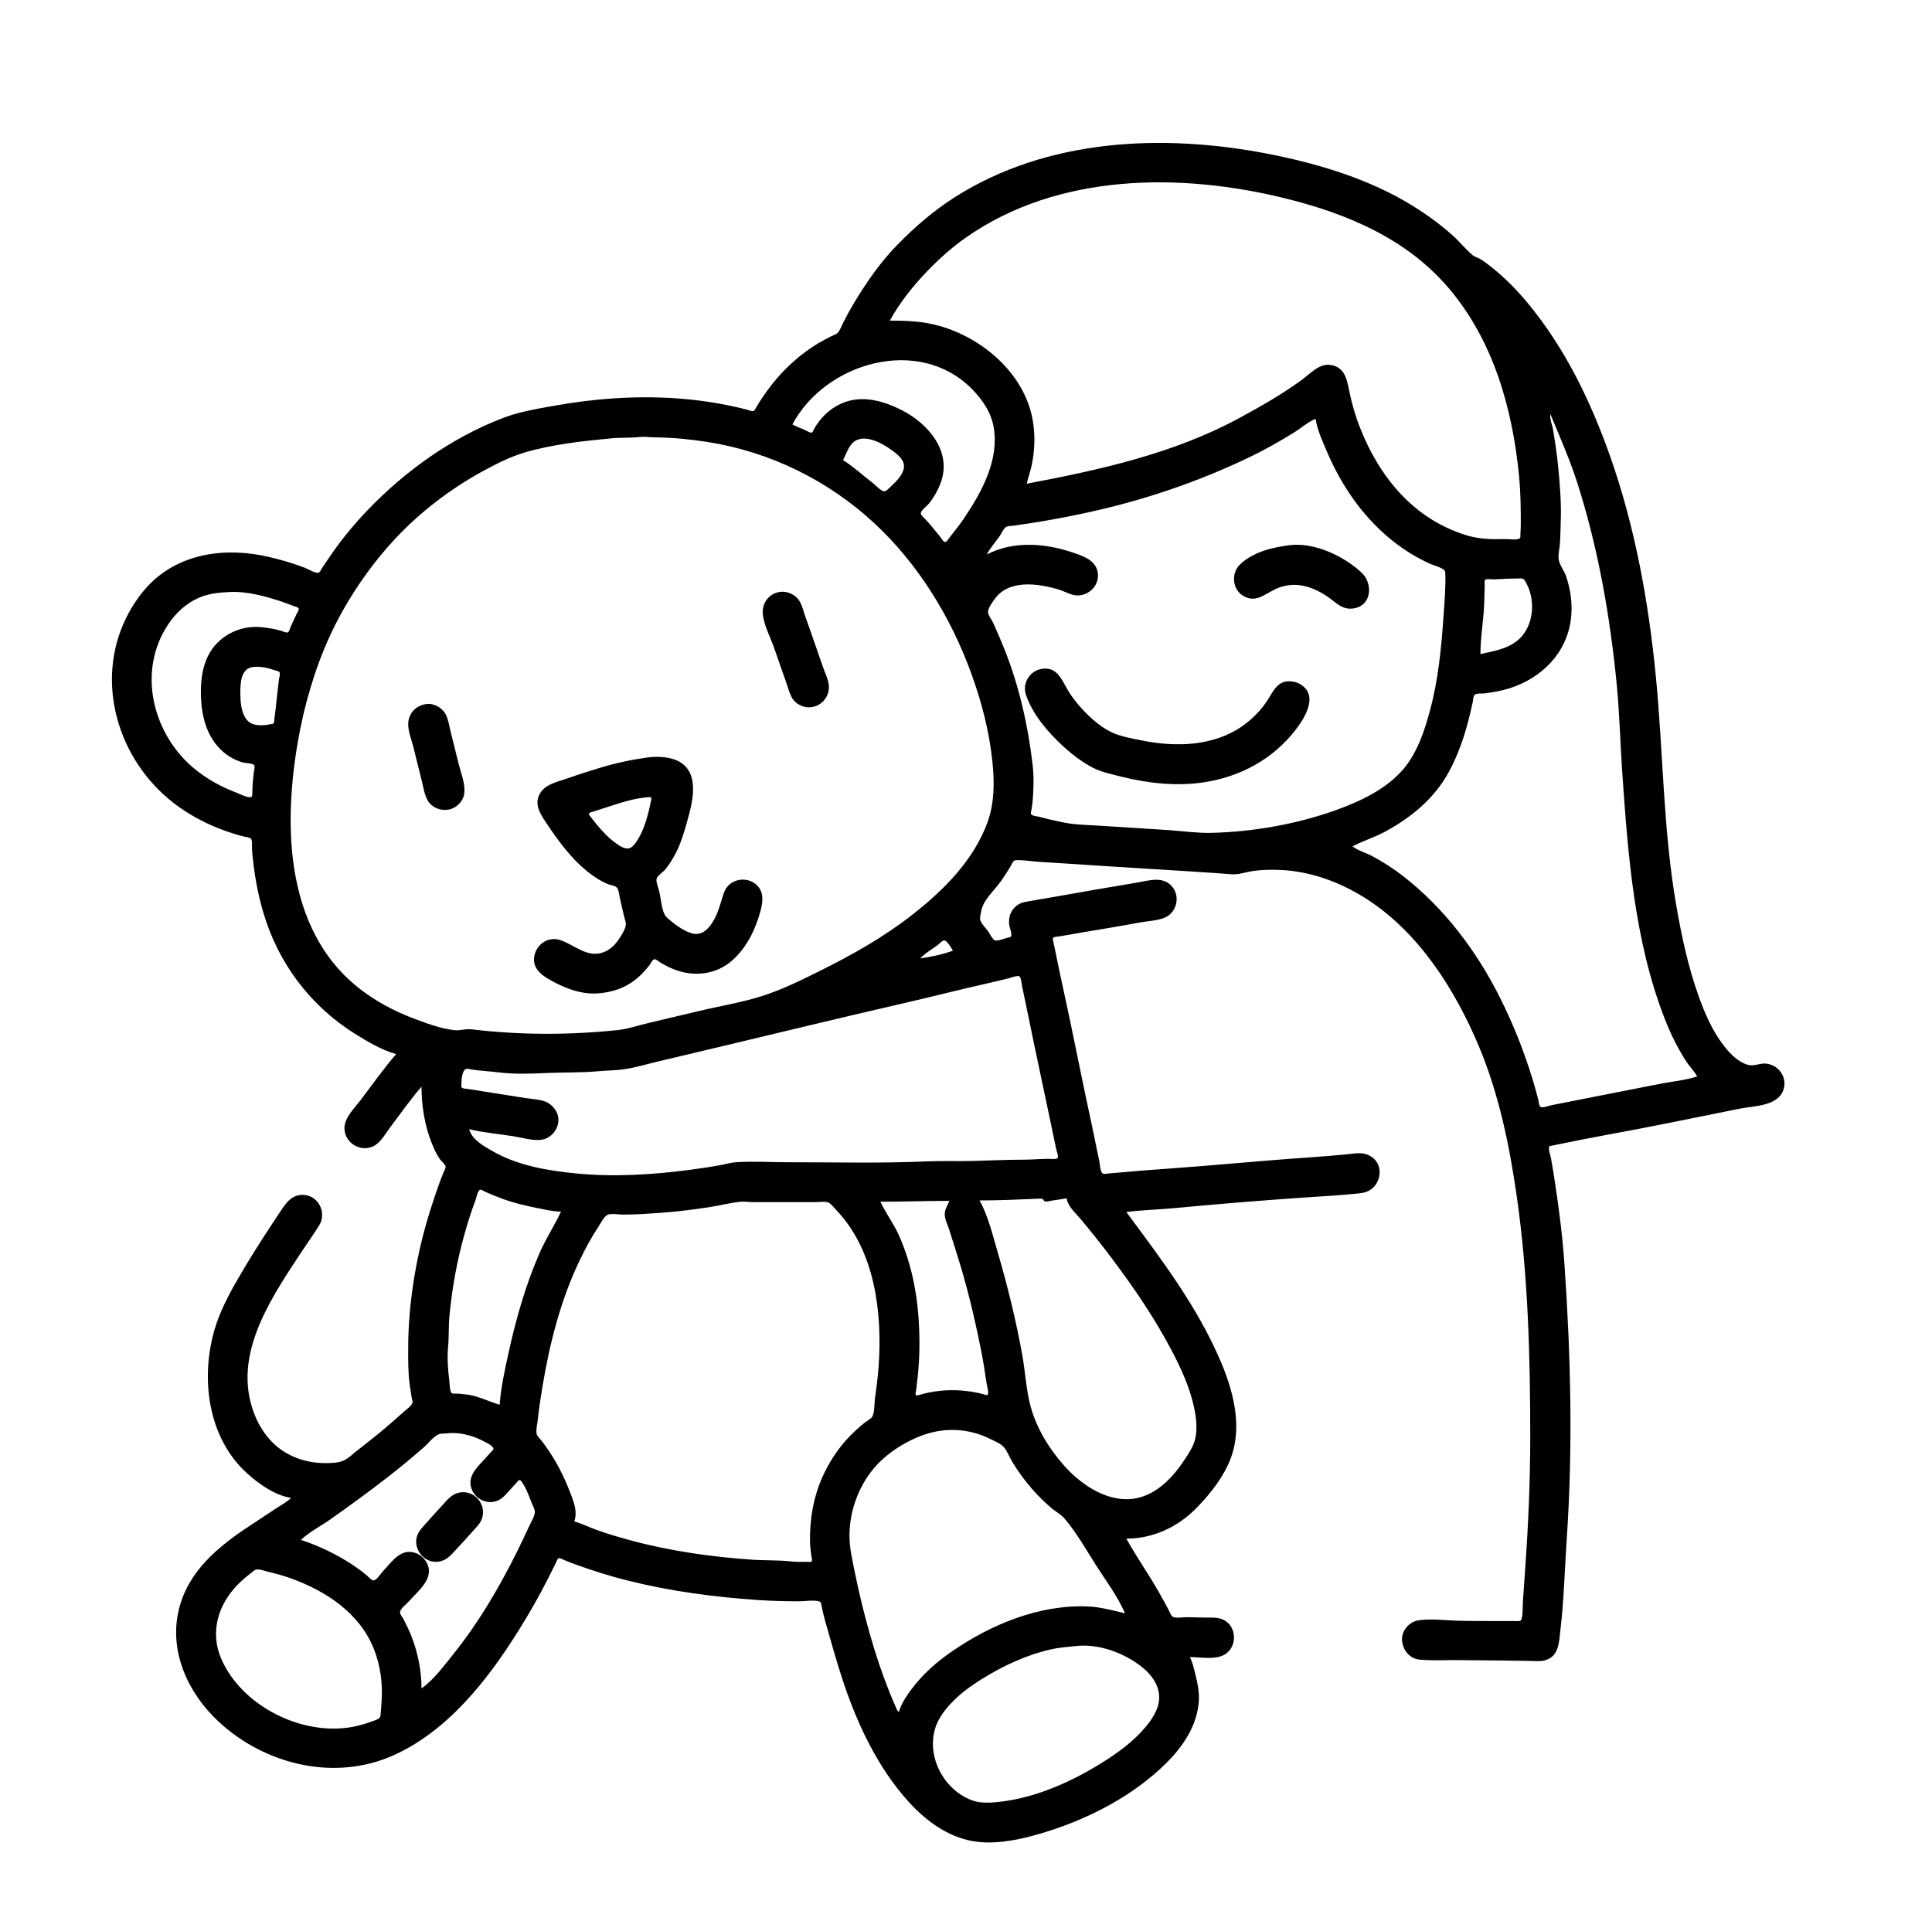 <?xml version="1.0" encoding="UTF-8"?>
<svg xmlns="http://www.w3.org/2000/svg" xmlns:xlink="http://www.w3.org/1999/xlink" width="4501pt" height="4500pt" viewBox="0 0 4501 4500" version="1.1">
<g id="surface1">
<path style=" stroke:none;fill-rule:nonzero;fill:rgb(0%,0%,0%);fill-opacity:1;" d="M 923 2456 C 893.941 2489.578 867.766 2526.48 841 2562 C 829 2578.141 811 2595.594 804.75 2615 C 792.254 2653.141 833.277 2687.5 869 2671.098 C 886 2663.25 897.203 2642.566 908 2628 C 932.227 2596 955.617 2562.297 982 2532 C 982 2577.008 989.586 2624.203 1006.859 2666 C 1011.859 2678.094 1017.273 2690.297 1024.91 2701 C 1028.34 2705.809 1037 2712.223 1038 2718 C 1038.699 2722.055 1035 2727.363 1033.602 2731 C 1029.305 2741.559 1025 2752.242 1021.344 2763 C 1007.469 2802.594 994.559 2842.266 984.371 2883 C 963.277 2967.387 951 3055.055 951 3142 C 951 3170.027 950.598 3198.195 954.426 3226 C 955.809 3236.035 957.383 3246.016 959 3256 C 959.727 3259.785 962 3265.254 960.672 3269 C 957.914 3276.711 946.914 3283.82 941 3289.172 C 924.582 3304.02 908 3318.574 891 3332.754 C 871.668 3349 851.805 3364.27 832 3379.789 C 822.305 3387.391 811.324 3398.488 800 3403.363 C 787.336 3408.812 770.551 3409 757 3409 C 711.367 3409 665 3392.352 633 3359 C 617.211 3342.523 604.551 3323 595.578 3302 C 537.723 3166.715 624.496 3035 697 2925 C 712.414 2901.621 728.852 2878.781 743.629 2855 C 761.789 2825.766 742 2785.586 707 2784.039 C 679.445 2782.824 666 2803.477 652.332 2824 C 625.746 2864 599.465 2904 574.801 2945 C 546.418 2992.305 516.727 3042 500.719 3095 C 466.293 3209.309 483.32 3349.758 576 3433.168 C 603 3457.508 640.898 3484.52 678 3490 C 669.531 3499.238 656.402 3505.73 646 3512.668 C 625 3526.637 604 3540.578 583 3554.344 C 508.668 3603 437.422 3661.262 416.234 3752 C 393.609 3849 438.414 3945.453 509 4011.09 C 617 4111.578 778.785 4151.246 916 4090.141 C 1042.582 4033.766 1135.852 3914.57 1207.574 3800 C 1232.746 3759.789 1256.539 3718.43 1277.754 3676 L 1294.754 3642 C 1296.246 3639.016 1298.332 3631.816 1301.789 3630.637 C 1305 3629.535 1311 3633.48 1314 3634.715 C 1323.84 3639 1333.938 3642.715 1344 3646.309 C 1382.781 3660.156 1422 3672.633 1462 3682.629 C 1561.402 3707.477 1663 3721 1765 3728 C 1796.895 3730.094 1829 3731 1861 3731 C 1875.234 3731 1895.227 3727.328 1908.855 3731.316 C 1913.191 3732.586 1913.414 3739.312 1914.211 3743 C 1916.734 3754.68 1919.449 3766.508 1922.711 3778 C 1936.418 3826.297 1949.637 3874.375 1965.668 3922 C 1998.82 4020.492 2045.887 4119.285 2115.832 4197 C 2159 4245.035 2215.23 4285.57 2281 4291.828 C 2330.281 4296.52 2382 4284.785 2429 4270.719 C 2533.777 4239.285 2640 4185 2718 4107 C 2756.801 4068.199 2789 4020.125 2792.91 3964 C 2794.336 3943.16 2789.926 3921.117 2784.875 3901 C 2781.574 3888 2778.332 3873.016 2772 3861 C 2796.715 3861 2830.898 3868.004 2853 3855.121 C 2883.246 3837.496 2882 3789.059 2850 3774 C 2837.332 3768 2823.617 3769 2810 3769 C 2794.629 3769 2779.316 3768 2764 3768 C 2756.23 3768 2737.602 3771.398 2731.391 3766.398 C 2726.938 3762.812 2724.863 3755 2722 3750 C 2714.762 3736.691 2707.695 3723.219 2700 3710 C 2675.988 3667.668 2647.598 3627.547 2624 3585 C 2685 3585 2741.875 3559.121 2785 3516 C 2820 3481 2856 3435.117 2870.977 3387 C 2892.969 3316.301 2871.941 3238 2843.852 3172 C 2789.281 3044 2706.309 2935.047 2624 2824 C 2661.449 2819.266 2699.43 2818.406 2737 2814.828 C 2837.766 2805.234 2939 2797.047 3040 2790.09 C 3083.824 2787.07 3128.402 2785.07 3172 2779.715 C 3219.359 2774 3231.48 2706.461 3184 2689.699 C 3168.66 2684.281 3150.754 2688.328 3135 2689.828 C 3105.762 2692.613 3076.305 2695 3047 2697 C 2937.582 2704.445 2828.406 2715.422 2719 2723.09 C 2681.363 2725.727 2643.559 2728.594 2606 2732.172 C 2597 2733.023 2587.934 2733.402 2579 2734.574 C 2575.867 2735 2570.359 2736.078 2567.938 2733.398 C 2562.562 2727.441 2562.406 2710.77 2560.648 2703 C 2554.496 2675.773 2549.562 2648.266 2543.574 2621 C 2520.93 2518 2501.223 2414.117 2478.574 2311 C 2471.781 2280.074 2465.207 2249.051 2459 2218 C 2457.465 2210.32 2455.734 2202.684 2454.199 2195 C 2453.695 2192.48 2451.945 2188.02 2453.316 2185.59 C 2455.281 2182.109 2465.438 2182.184 2469 2181.586 C 2485 2179 2500.984 2176 2517 2173.246 C 2562.688 2165.633 2608.477 2158.129 2654 2149.609 C 2672.746 2146.105 2694 2145.562 2712 2138.77 C 2739.465 2128.32 2749.898 2093 2733.227 2069 C 2712.305 2039 2675.668 2052.008 2646 2057 C 2582.945 2067.363 2519.898 2078.234 2457 2089.574 C 2438.363 2093 2419.598 2095.633 2401 2099.195 C 2392.215 2101 2383 2101.566 2375 2106 C 2356.262 2116.039 2348.391 2135.578 2351.285 2156 C 2352.168 2162.211 2358.359 2175.695 2355.531 2181.488 C 2354.223 2184.168 2349.539 2184.453 2347 2185 C 2340.461 2186.402 2322.277 2194.387 2316.52 2190.305 C 2310.562 2186.09 2306.363 2176 2302 2170 C 2296.668 2162.316 2285.855 2152.156 2283.551 2143 C 2282.23 2137.746 2284.793 2130.301 2285.578 2125 C 2289.801 2096.477 2315.805 2076.352 2331.977 2053 C 2340.332 2041 2348.445 2028.766 2355.719 2016 C 2358 2012 2360.5 2004.66 2366 2004.316 C 2383.215 2003.246 2401.805 2006.734 2419 2008 C 2455.652 2010.422 2492.348 2012.402 2529 2015 C 2633.633 2022.074 2738.367 2027.746 2843 2035 C 2854.621 2035.707 2867.41 2037.652 2879 2037 C 2892.367 2036.055 2905.699 2031.355 2919 2029.43 C 2940.273 2026.348 2962.523 2026.098 2984 2027.039 C 3054.887 2030.141 3124.785 2056.551 3184 2094.691 C 3306.371 2173.516 3390 2306.078 3445.426 2438 C 3491.629 2548.113 3516.301 2667.223 3533.27 2785 C 3560.305 2972.609 3565 3161 3565 3350 C 3565 3448.066 3560.781 3546.277 3554 3644 L 3548 3730 C 3547.168 3743.379 3548.422 3760.094 3544.566 3773 C 3542.785 3779 3533.766 3777 3529 3777 C 3512.336 3777 3495.66 3777.195 3479 3777 C 3449.52 3776.645 3419.5 3777.254 3390 3776 C 3362.773 3774.77 3332 3771.398 3305 3775.301 C 3283.262 3778.434 3264.652 3799.562 3266.324 3822 C 3268 3844.438 3283.586 3864.488 3307 3866.828 C 3334.215 3869.551 3362.633 3868 3390 3868 C 3427 3868 3463.949 3869 3501 3869 C 3522.613 3869 3544.312 3870 3566 3870 C 3575.984 3870 3587.246 3871.438 3597 3869.102 C 3632.504 3860.605 3631.828 3827.18 3635.285 3798 C 3643.617 3727.621 3645.258 3656.602 3650 3586 C 3664.605 3374 3659.492 3159.785 3644.91 2948 C 3640.477 2883.594 3632.477 2819 3622.574 2755 C 3619.629 2736 3616.816 2717 3613.195 2698 C 3611.91 2691.285 3607.176 2679 3609 2672.316 C 3609.801 2669.637 3613.773 2669.633 3616 2669.195 L 3639 2664.602 C 3671.297 2658.141 3703.59 2651.422 3736 2645.574 C 3841.91 2626.469 3947.469 2604.305 4053 2583.199 C 4087.387 2576.324 4144.891 2577.785 4155.844 2536 C 4163.281 2507.629 4141.789 2480 4113 2478.09 C 4098.871 2477.188 4086 2485.059 4072 2481 C 4050 2474.59 4032.758 2457.359 4018.805 2440 C 3990.703 2405.043 3972.289 2363 3957.309 2321 C 3932.879 2252.598 3917.66 2181.449 3905.25 2110 C 3874.605 1933.602 3875 1755.422 3857.828 1578 C 3840.82 1402.242 3809 1225.746 3749.691 1059 C 3709.395 945.762 3657.488 835.516 3585 739 C 3554.375 698.027 3519.816 659 3480 626.609 C 3469.781 618.305 3459.297 610.012 3448 603.203 C 3442.672 600 3435.781 598.68 3431 594.723 C 3414.699 581.09 3400.922 563.5 3385 549.168 C 3350 517.781 3311.684 491 3271 467.578 C 3173.543 411.824 3060.734 379 2951 357.805 C 2707.645 311 2439.531 323 2225 459.055 C 2175.246 490.629 2131 529 2090 571 C 2050.867 611.133 2018.355 658.074 1989.602 706 C 1980.992 720.348 1972.773 735.059 1965.246 750 C 1961.172 758.098 1957.727 769.004 1951.391 775.605 C 1947.828 779.32 1941.547 781 1937 783.246 C 1926.82 788.336 1916.766 793.59 1907 799.449 C 1879.43 816 1853.723 836.277 1831 859 C 1810.297 879.703 1791.902 902.648 1775.668 927 C 1770.848 934.227 1766.27 941.555 1761.801 949 C 1760.191 951.676 1758.398 956.223 1755.32 957.508 C 1751.555 959.082 1744.723 955.586 1741 954.629 C 1729 951.562 1717 948.773 1705 946.211 C 1662.223 937.117 1618.578 931.074 1575 928.09 C 1479.902 921.578 1383.793 928.66 1290 945.574 C 1250.781 952.648 1210.348 959.219 1173 973.426 C 1053.348 1019 944.176 1096.828 856 1189 C 825.512 1221 796.711 1255.586 771.66 1292 C 764.586 1302.285 757.57 1312.598 750.668 1323 C 748.543 1326.199 745.812 1333.25 741.816 1334.363 C 734.641 1336.359 717 1325.484 710 1322.809 C 683.234 1312.633 655.844 1304.48 628 1298 C 527.742 1274.129 417.324 1287.375 344 1366 C 324.191 1387.363 307.781 1412 294.754 1438 C 219.602 1588.309 274.703 1771 405 1871.348 C 441.383 1899.391 482.781 1921 526 1936.309 C 539.762 1941.203 553.832 1945.578 568 1949.125 C 572.324 1950.211 582.184 1950.793 584.973 1954.562 C 587.871 1958.484 586.945 1968.285 587 1973 C 587 1985 588.895 1997.137 590 2009 C 594.402 2048.586 602.246 2087.793 613.426 2126 C 647.719 2243.25 722.457 2343.109 826 2408.051 C 855.352 2426.461 889.34 2446.797 923 2456 M 2392 1127 C 2395.496 1112 2400.887 1097.254 2403.996 1082 C 2411 1047 2412 1011.191 2405.391 976 C 2385.348 869.727 2289.484 788.07 2189 759.426 C 2150.574 748.477 2112.562 747 2073 747 C 2096.52 704.59 2128.215 664.621 2161.984 630 C 2189 602.148 2218 576.148 2250 553.723 C 2465.191 402.648 2751.734 401.559 2998 463.125 C 3140.629 498.785 3277.27 556.703 3374.73 671 C 3479.605 794 3524 953.059 3539.172 1111 C 3542.605 1147 3543 1183 3543 1219 C 3543 1227.758 3542.688 1236.289 3542 1245 C 3541.914 1247.551 3543 1252.82 3540.395 1254.398 C 3532.465 1259.184 3515.949 1255.797 3507 1256.016 C 3474.926 1256.801 3447 1256.59 3416 1247.023 C 3293.641 1209.398 3213.773 1112.074 3168.203 996 C 3157.945 970 3150 942.438 3144.211 915 C 3138.293 887.207 3135 856.496 3101 850.465 C 3074 845.699 3052.707 870.473 3033 885 C 2986.348 919 2936.695 947.273 2886 974.691 C 2733 1057.383 2561 1095.137 2392 1127 M 1846 989 C 1922.922 844.5 2139.746 781.797 2263 905 C 2287.883 930 2308.711 959.688 2314.914 995 C 2328.27 1071.004 2287.82 1145.07 2247 1206 C 2236.801 1221.227 2225.441 1235.699 2214 1250 C 2211.555 1253.059 2206 1262.793 2201.754 1262.793 C 2197.488 1262.793 2192.191 1253 2189.801 1250 C 2179.203 1236.754 2168.434 1223.531 2157 1211 C 2154 1207.727 2144 1199.82 2145.348 1195 C 2147 1187.785 2159.594 1179 2164.387 1173 C 2175.621 1159.102 2184.324 1143.625 2190.797 1127 C 2219.332 1053.699 2164 988.32 2102 956.258 C 2059 934.145 2008.672 919.469 1962 939.426 C 1941.238 948.305 1923.566 962.25 1909.66 980 C 1904.711 986.316 1900 993 1896.309 1000 C 1895 1002.316 1893.598 1007.422 1890.609 1008.008 C 1887 1008.688 1881 1004.676 1878 1003.219 C 1867.465 998.281 1856.262 994.469 1846 989 M 3612 965 C 3634 1018.031 3657 1070.164 3674.656 1125 C 3723.746 1278.652 3751.32 1437.727 3766.828 1598 C 3773 1663.266 3774.617 1728.668 3779 1794 C 3792.422 1988.723 3807 2192.309 3879.203 2376 C 3892.207 2409.094 3908 2441 3927 2471 C 3935.195 2483.828 3946.461 2495 3954 2508 C 3926.988 2517.148 3896 2519.637 3868 2525.199 C 3806.688 2537.387 3745.297 2549.156 3684 2561.398 C 3661 2566 3637.984 2570.402 3615 2575 C 3608.988 2576.203 3595.215 2581.723 3589.512 2579.309 C 3585.48 2577.598 3584.598 2566 3583.625 2562 C 3579.473 2545.594 3574.949 2529.18 3569.977 2513 C 3549.988 2448.004 3525.18 2385.816 3494.754 2325 C 3440.312 2216.188 3365.312 2116.344 3269 2041.426 C 3245.996 2023.527 3220.773 2007.383 3195 1993.781 C 3181.379 1986.594 3162.863 1981.582 3151 1972 C 3175.48 1959.098 3202.477 1951 3227 1937.691 C 3288.434 1904.465 3342 1860.133 3375.691 1798 C 3396.336 1760 3411 1718.031 3421.625 1676 C 3425 1662.387 3428.402 1648.754 3431.199 1635 C 3432 1630.574 3432 1622 3435.59 1618.742 C 3439.883 1614.695 3453.242 1616.344 3459 1615.574 C 3478.598 1613 3498 1609.691 3517 1603.656 C 3591.266 1580 3649.586 1522.363 3659.715 1443 C 3664 1409.301 3659.398 1375.078 3648.668 1343 C 3644.406 1330.273 3632.93 1316 3631.227 1303 C 3629.895 1293 3632.859 1280.195 3633.828 1270 C 3635.434 1253.152 3635.223 1236 3635.961 1219 C 3637.898 1174.691 3634.234 1129.043 3629.832 1085 C 3626.984 1056.52 3622.684 1028.223 3617.918 1000 C 3616.262 990.18 3609.816 974.562 3612 965 M 3065 976 C 3068.961 1003 3082.477 1031.148 3093 1056 C 3125.477 1131.277 3172.93 1200.508 3236 1253.246 C 3265.422 1278 3298 1298.543 3333 1314.305 C 3340.812 1317.828 3366.562 1323.68 3366.98 1333.016 C 3368.484 1366.648 3365.387 1401.469 3363 1435 C 3357.988 1509.531 3350.773 1584.551 3331 1657 C 3318.203 1704.809 3301.305 1754.793 3268.57 1793 C 3229 1839.09 3168 1867.656 3112 1887.691 C 3020.488 1920.371 2919 1938.328 2822 1940.547 C 2788.996 1941.297 2754.926 1936.344 2722 1934.09 C 2669.684 1930.508 2617.316 1927.672 2565 1924.09 C 2535.586 1922.074 2506 1922.094 2477 1916.199 C 2458.23 1912.387 2439.484 1908.152 2421 1903.152 C 2416.629 1902 2404.824 1901.105 2402.199 1897.145 C 2400.723 1895 2402.355 1890.395 2402.754 1888 C 2404 1880.367 2405.293 1872.715 2405.914 1865 C 2408 1837.688 2408.938 1809.289 2405.715 1782 C 2394.691 1688.59 2374.445 1598.605 2339.398 1511 C 2331.316 1490.789 2322.773 1470.777 2313.691 1451 C 2310.422 1444 2301.59 1433 2301.809 1425 C 2302 1417.102 2311.328 1404.449 2315.672 1398 C 2348.68 1349.008 2417.242 1359.16 2466 1373.426 C 2478.906 1377.199 2491.684 1385.105 2505 1387 C 2533.281 1390.527 2559.938 1367.059 2557.91 1338 C 2555.617 1305.078 2522.234 1295.047 2496 1286.332 C 2432.605 1265.277 2359.684 1260.203 2299 1292 C 2306.738 1276.461 2319.992 1262.512 2329.668 1248 C 2333.516 1242.227 2337.711 1232 2343.52 1228.012 C 2347.68 1225.238 2355 1225.664 2360 1225 C 2372.348 1223.309 2384.684 1221.484 2397 1219.574 C 2440.227 1213 2483.215 1205 2526 1195.789 C 2660 1167.285 2790.629 1123.438 2914 1063.742 C 2948.566 1047.016 2982.359 1027.801 3015 1007.574 C 3030.961 997.688 3047.512 982.629 3065 976 M 1489 1018.285 C 1501.32 1016.832 1513.727 1019 1526 1019 C 1566.641 1019.48 1606.801 1023.34 1647 1029.574 C 1793.305 1052.266 1929.742 1119.242 2038 1220.09 C 2139.352 1314.504 2214.656 1437.41 2262 1567 C 2286.703 1634.395 2305 1704.48 2312.168 1776 C 2316.832 1822.629 2317 1870.266 2300.945 1915 C 2268.324 2005.09 2198 2074.688 2124 2132.426 C 2057.941 2184 1984.797 2225.113 1910 2262.246 C 1867.293 2283.449 1822.496 2305.656 1777 2320.254 C 1728.539 2335.805 1676.531 2344.141 1627 2356 L 1509 2384 C 1486.848 2389.137 1463.633 2397.395 1441 2399.824 C 1327.566 2412.023 1211 2411.824 1098 2398.285 C 1084.867 2396.715 1071.668 2401.633 1059 2400.297 C 1025.91 2396.809 990.902 2383.332 960 2371.574 C 917.625 2355.457 877 2333.637 841 2306.117 C 656.242 2165.145 658.68 1902.625 700 1696 C 708.469 1653.656 719.68 1612 733.332 1571 C 750.336 1520 771.961 1470 798.426 1423 C 832.484 1362.723 872.871 1306.691 920 1256 C 979.453 1192.27 1050.488 1138.168 1127 1096.691 C 1156.867 1080.5 1188.32 1064.457 1221 1054.723 C 1286.949 1035.07 1357.824 1027.656 1426 1021.172 C 1446.891 1019.18 1468.207 1020.738 1489 1018.285 M 1964 1072 C 1973 1055.656 1977.477 1034 1996 1025.324 C 2024 1012.324 2066.238 1039 2087 1056.086 C 2094.91 1062.605 2103.828 1071.398 2105.672 1082 C 2109 1101.559 2088.699 1121.102 2076 1133 C 2072.918 1135.777 2064.238 1145.527 2059.828 1144.828 C 2051.336 1143.477 2039.805 1130.309 2033 1125.117 C 2010.188 1107.711 1988.328 1087.199 1964 1072 M 3003 1270.426 C 2963 1275.664 2919.312 1286.266 2889 1315.09 C 2867.879 1335.199 2870.641 1372.738 2896 1388.176 C 2924.574 1405.566 2945 1385.41 2970 1373.258 C 2986.914 1365.016 3006.23 1361.352 3025 1363.172 C 3049.988 1365.59 3073.609 1377 3094 1391.023 C 3113.461 1404.461 3126.973 1421.453 3153 1417.699 C 3196.539 1411.422 3199 1359.254 3172 1334.09 C 3130.223 1295.188 3061.539 1262.734 3003 1270.426 M 3449 1524 C 3449 1481.738 3457.492 1439.359 3457.996 1397 C 3458 1386 3459 1375 3459 1364 C 3459 1361 3457.637 1353.418 3460 1351.027 C 3463.293 1347.762 3475.586 1350.152 3480 1350 C 3497.605 1349.191 3515.371 1348 3533 1348 C 3539.312 1348 3548.23 1346 3552 1352.059 C 3579.617 1395.031 3574.785 1462.312 3533 1494.102 C 3507.527 1513.48 3478.938 1517 3449 1524 M 535 1379.375 C 575.57 1377.367 618.871 1389.281 657 1402 C 666 1405.039 675 1408.59 684 1412 C 687.301 1413.184 692.922 1414.219 695.293 1417 C 697.934 1420.09 692.688 1427.117 691.246 1430 C 686.328 1440 681.801 1450 677.426 1460 C 675.828 1463.684 674.324 1470.695 671 1473.188 C 668 1475.473 658.383 1470.68 655 1469.711 C 639.574 1465.277 623.953 1462.688 608 1461.172 C 557.203 1456.336 506.723 1483 484.258 1529 C 471.609 1555 468 1583.492 468 1612 C 468 1664.191 479.59 1717.207 521 1752.699 C 533.84 1763.703 549.758 1772 566 1776.574 C 571.484 1778.137 588.637 1778.34 591.973 1782.605 C 594.598 1786 591.941 1795.07 591.426 1799 C 589.621 1812.672 588.191 1827.223 588 1841 C 587.961 1844.109 588.695 1856.812 584.684 1857.383 C 575 1858.738 558.871 1850 550 1846.574 C 516.191 1833.824 484.238 1816.191 456 1793.602 C 356 1713.625 318.195 1565.168 391.668 1455 C 409.715 1428 433 1406.082 463 1393 C 485.895 1382.742 510.379 1380.594 535 1379.375 M 1815 1379.465 C 1790.191 1384 1774.711 1406.402 1777.172 1431 C 1779.734 1456.625 1794.684 1484.77 1803.309 1509 C 1813 1536.277 1822 1563.809 1831.945 1591 C 1835.926 1602 1838.641 1613.746 1844 1624 C 1853 1641 1873 1650.734 1892 1647.387 C 1916.859 1643 1933.344 1621.113 1930.828 1596 C 1929.617 1584 1923.66 1571.328 1919.426 1560 C 1913.867 1545.133 1909 1530 1903.691 1515 C 1894.34 1488.719 1885.629 1462.203 1876 1436 C 1872 1425.191 1869.59 1413.152 1864 1403 C 1854.703 1385.629 1834.441 1376.027 1815 1379.465 M 588 1554.301 C 604.207 1552 621.719 1555.371 637 1560.695 C 640.27 1562 649.758 1563.375 651.383 1566.562 C 653.266 1570.27 650.594 1578 650 1582 C 648.629 1596.344 646.41 1610.641 645 1625 C 643.617 1640.656 641.672 1656.414 639.574 1672 C 639 1675.18 639.59 1685.594 635.684 1686.41 C 619.629 1689.773 597.801 1693.055 583 1684.07 C 563.656 1672.32 560.246 1640.477 560 1620 C 559.738 1597.785 559 1558.465 588 1554.301 M 2427 1558.438 C 2398.551 1563 2380.734 1592.758 2390.438 1620 C 2406.828 1666.012 2440.773 1705.27 2476 1738 C 2497.172 1757.531 2522 1776.805 2548 1789.73 C 2568 1799.754 2592.312 1804.453 2614 1810 C 2676.195 1825.422 2742.379 1832.441 2806 1822.574 C 2889.895 1809.562 2965.684 1768.676 3017.988 1701 C 3040.523 1672 3073.734 1618.18 3027 1593 C 3020.824 1589.562 3013.93 1588.082 3007 1587.465 C 2974.73 1584.59 2964.84 1614.461 2949.977 1636 C 2935.309 1657.25 2916.992 1675.57 2896 1690.574 C 2828.379 1739 2739.629 1741.223 2661 1725.398 C 2637.434 1720.656 2609.652 1716.098 2588 1705.344 C 2559 1691 2532 1665.285 2511.426 1641 C 2501.391 1629.219 2492.402 1616.52 2484.863 1603 C 2471.516 1579.074 2460 1553.227 2427 1558.438 M 993 1640.43 C 970.336 1643.668 953.41 1659.766 951.172 1683 C 949.441 1701 958.316 1721.754 962.629 1739 L 983 1821 C 986.75 1835.5 988.836 1852 996.336 1865 C 1005.582 1881.125 1024.844 1889.293 1043 1886.699 C 1063.266 1883.805 1080.461 1866.715 1081.91 1846 C 1083.41 1824.621 1074 1801.578 1068.871 1781 L 1049.871 1705 C 1046.617 1692 1044.758 1677.02 1038.625 1665 C 1030.422 1649 1011.191 1637.828 993 1640.43 M 1512 1764.426 C 1474.707 1769.336 1438 1777 1402 1787.719 C 1375.473 1795.676 1349 1804.02 1323 1813.309 C 1300.922 1821.164 1271.262 1826.398 1258.453 1848 C 1243.719 1873 1257.672 1895.008 1271.668 1916 C 1300.672 1959.508 1332.879 2004 1375 2035.625 C 1387.418 2045 1400.652 2053.438 1415 2059.574 C 1421 2062.18 1433 2063.32 1437.438 2068.305 C 1441.652 2073.125 1442.215 2084 1443.574 2090 C 1446.91 2105.02 1450.336 2120.031 1453.883 2135 C 1455.422 2141.48 1459.207 2150.363 1457.723 2157 C 1455.496 2167 1448.812 2177.543 1443.305 2186 C 1438.484 2193.402 1432.758 2201 1426 2206.562 C 1420.539 2211.184 1414.645 2215.27 1408 2218 C 1369 2234 1339 2201.461 1305 2190.359 C 1275.203 2180.637 1246.34 2202.676 1244.184 2233 C 1242.598 2255.348 1258.688 2269.613 1276 2280 C 1308.699 2299.621 1350 2316.793 1389 2314.789 C 1424.57 2313 1457.594 2302.234 1485 2278.715 C 1495.746 2269.492 1505 2259.34 1513.625 2248 C 1515.934 2245 1520.254 2235.465 1524.324 2235 C 1528.496 2234.266 1535.574 2241 1539 2243 C 1550 2249.73 1561.801 2255.473 1574 2260 C 1619.586 2276.66 1670.328 2270 1707 2236.828 C 1740.473 2206.703 1761.27 2163.113 1772.371 2120 C 1778.18 2097.434 1779.508 2073.246 1758 2058.043 C 1733.781 2041 1697.465 2050.211 1687 2079 C 1677.414 2106 1672.961 2132.523 1655 2156 C 1644.559 2170 1630.836 2179.527 1613 2175 C 1605.328 2172.832 1597.867 2169.504 1591 2165.574 C 1581.449 2160.105 1572.453 2153.598 1564 2146.566 C 1558.926 2142.344 1552.359 2138 1549 2132 C 1540.711 2116.551 1539.824 2093.098 1535.625 2076 C 1533.84 2068.73 1527.684 2054.414 1529.777 2047.172 C 1531.723 2040.445 1543 2033.238 1547.828 2028 C 1558.25 2016.379 1566.336 2002.691 1573.691 1989 C 1580.633 1976.078 1586 1962 1590.668 1948 C 1593.988 1938.074 1596.855 1928.062 1599.711 1918 C 1612.848 1871.703 1633.598 1798.68 1578 1772.32 C 1569 1768.125 1559.633 1766.102 1550 1764.73 C 1538 1763.031 1523.938 1763 1512 1764.426 M 1513.941 1857.344 C 1518.848 1857.168 1517.461 1861.633 1516.801 1865 C 1515 1873.359 1513.484 1881.746 1511.371 1890 C 1505.398 1913.34 1497.895 1937.664 1484.656 1958 C 1479.824 1965.422 1472.898 1976.316 1463 1977 C 1453.906 1977.352 1444 1971.258 1437 1966.277 C 1418.758 1953.539 1403.363 1937.082 1389.25 1920 C 1384.645 1914.43 1380.195 1908.73 1375.793 1903 C 1374.402 1901.188 1371.242 1898.09 1372.305 1895.512 C 1373.383 1893 1378.648 1892.117 1381 1891.332 C 1388.977 1888.676 1396.996 1886.211 1405 1883.656 C 1439 1872.781 1477.902 1858.629 1513.941 1857.344 M 2220 2215 C 2197 2223.578 2168.219 2229.738 2144 2233 C 2154.898 2220.727 2172 2211.715 2185 2201.574 C 2188.547 2198.809 2195 2191.066 2199.91 2191.191 C 2206.426 2191.363 2217 2209.762 2220 2215 M 2143 2233 L 2142 2234 L 2143 2233 M 1093 2631 C 1126.457 2639.059 1161.98 2642.148 1196 2647.426 C 1216.199 2650.559 1239.555 2658.023 1260 2655.824 C 1282 2653.453 1299.488 2633.766 1300.91 2612 C 1302.211 2592.07 1288 2573.438 1270 2566.469 C 1256.312 2561.211 1239.441 2560.816 1225 2558.574 C 1192.988 2553.609 1160.984 2548.547 1129 2543.41 C 1116 2541.324 1102.988 2539.367 1090 2537.246 C 1086.434 2536.664 1078.605 2536.812 1076 2534.012 C 1074 2532 1074.988 2526.68 1075 2524 C 1075 2514.773 1076.324 2503.227 1080.824 2495.02 C 1085 2487.316 1093.984 2491.238 1101 2492.273 C 1120.633 2495.164 1140.414 2496 1160 2498.426 C 1197.652 2503.367 1238 2501.695 1276 2500.039 C 1315.625 2498.305 1355.492 2499.59 1395 2495.828 C 1414.215 2494 1433.891 2494.309 1453 2491.57 C 1480.207 2487.676 1507.266 2479.223 1534 2473 L 1673 2440 C 1817.312 2405.676 1961.445 2370.523 2106 2337.348 C 2170.438 2322.562 2234.461 2306 2299 2291.574 C 2316.391 2287.715 2333.688 2283.336 2351 2279.129 C 2357 2277.648 2367.613 2273.074 2373.77 2274.406 C 2379 2275.547 2380 2292.438 2381 2297 C 2385.676 2320.375 2390.895 2343.633 2395.602 2367 C 2412.402 2450.461 2430.742 2533.629 2448 2617 C 2452.215 2637.344 2456.664 2657.637 2460.801 2678 C 2461.605 2682 2466.629 2694.637 2463.883 2698 C 2460.699 2702 2448.445 2700 2444 2700 C 2424.68 2700 2405.301 2702 2386 2702 C 2345.988 2702.062 2305.969 2704.008 2266 2705 C 2230.363 2706 2194.613 2704.48 2159 2706.039 C 2051.656 2710.738 1943.539 2708 1836 2708 C 1795.32 2708 1753.566 2705.246 1713 2708.09 C 1701.699 2709 1690 2712.562 1679 2714.574 C 1655 2719 1631 2722.555 1607 2725.719 C 1519.926 2737.168 1430.535 2742.641 1343 2734.172 C 1276.434 2727.727 1206.883 2716.102 1148 2682.422 C 1126.867 2670.336 1100 2656 1093 2631 M 1307 2823 C 1291.445 2856.273 1271 2887.086 1256.426 2921 C 1224 2995.613 1201.992 3073.703 1184.574 3153 C 1175.98 3192.137 1167 3233.008 1164 3273 C 1137.422 3265.344 1114.219 3252.23 1086 3249.051 C 1078 3248.152 1070 3247.004 1062 3247 C 1059 3247 1054 3248 1051.988 3245.398 C 1047.418 3240.094 1047.66 3224.812 1046.844 3218 C 1043.805 3192.574 1041.402 3165.52 1043.828 3140 C 1046.195 3115.16 1044.789 3090 1047.172 3065 C 1053.379 3000.043 1065 2935.82 1082.859 2873 C 1090 2847.379 1098.18 2822 1107.574 2797 C 1109.586 2791.676 1112.727 2775 1117.816 2772.242 C 1120.988 2770.531 1128 2776 1131 2777.141 C 1143.188 2782.57 1155.527 2787.465 1168 2792.191 C 1195.711 2802.695 1225 2809.402 1254 2815.199 C 1271 2818.621 1289.52 2823 1307 2823 M 2485 2792 C 2487.859 2811.359 2505.297 2825.719 2517.246 2840 C 2542.648 2870.367 2567.371 2901.328 2591 2933 C 2641.75 3000.496 2689.367 3070.305 2728.781 3145 C 2751 3187.18 2771.797 3232.082 2781.789 3279 C 2786.891 3303 2790 3329 2784.348 3353 C 2779.977 3371.469 2768 3388.41 2757.668 3404 C 2728.406 3448 2685.93 3490.512 2630 3493 C 2571.332 3495.531 2515.387 3456.082 2478.285 3414 C 2443.57 3374.625 2415 3328 2401 3277 C 2390.492 3238.051 2388.738 3196.723 2381.574 3157 C 2367 3076.285 2347.445 2996.699 2324.426 2918 C 2312.625 2877.664 2302.449 2833.738 2282 2797 C 2326.91 2797 2372 2795.004 2417 2793.039 C 2420.352 2793 2425.586 2792.125 2428.688 2793.602 C 2431.598 2795 2431.441 2799 2435 2799.512 C 2439.895 2800.324 2446.184 2798 2451 2797.273 C 2462.328 2795.602 2473.742 2794.098 2485 2792 M 2212 2798 C 2207.625 2808.402 2201.633 2816.105 2201 2828 C 2200.594 2839.574 2206.73 2851.305 2210.332 2862 C 2217 2882.215 2223.172 2902.684 2229.656 2923 C 2252.832 2995.605 2270.465 3070.316 2285.398 3145 C 2290.504 3170.512 2294.594 3196.25 2298.27 3222 C 2299 3228.109 2304 3244 2301.309 3249.355 C 2300 3252 2294.855 3249.527 2293 3249 C 2284 3246.477 2275 3244.613 2266 3243.082 C 2232.824 3237.48 2199 3237.633 2166 3244.199 C 2157.902 3245.809 2149.945 3247.613 2142 3250 C 2140 3250.395 2135 3252.789 2133.645 3250.355 C 2131.879 3247.191 2134.43 3239.48 2134.844 3236 C 2136.32 3223.68 2137.656 3211.344 2138.828 3199 C 2142.906 3156.215 2142.844 3113 2139.91 3070 C 2135.367 3003.641 2120.453 2935.641 2092.691 2875 C 2080.719 2849 2063 2825.715 2051 2800 C 2104.703 2800 2158.348 2798 2212 2798 M 1338 3545 C 1345.18 3523 1338.348 3504.016 1330.426 3483 C 1317.562 3449 1301.902 3415.406 1281.668 3385 C 1275 3375.113 1268.395 3365.297 1260.996 3356 C 1257.27 3351.316 1251 3346.172 1250 3340 C 1248.621 3330 1251.754 3318.105 1252.836 3308 C 1255.629 3282 1259.629 3256 1263.922 3230 C 1280.57 3129.488 1306.73 3027.031 1351.258 2935 C 1364 2908.523 1378 2882.512 1394.332 2858 C 1399.598 2850.094 1406.23 2836.027 1414.465 2831.027 C 1422.289 2826.277 1441.891 2830 1451 2830 C 1480 2830 1509 2828 1538 2826 C 1576.383 2823.219 1614.945 2818.477 1653 2812.574 C 1676.562 2809 1700.316 2802.539 1724 2800.172 C 1734.684 2799.102 1745.34 2801 1756 2801 L 1900 2801 C 1908.469 2801 1921 2798.664 1929 2801.602 C 1936 2804.219 1942.832 2813.637 1947.961 2819 C 2038.605 2913.797 2055.684 3058.234 2047 3183 C 2045.266 3209.484 2041.32 3235.637 2038 3262 C 2036.824 3273.07 2037.602 3290 2032.566 3300 C 2029.504 3306 2020.258 3310.328 2015 3314.426 C 2003.309 3323.535 1992.465 3333.52 1982 3344 C 1953.293 3372.754 1930.559 3407.812 1914.426 3445 C 1894.824 3490.18 1886.996 3538.039 1887 3587 C 1887 3600 1888.523 3613.168 1890.422 3626 C 1890.828 3628.738 1893.379 3636.621 1890.395 3638.398 C 1887.426 3640.16 1881.344 3639 1878 3639 C 1867 3639 1855.902 3639.57 1845 3638.285 C 1814.875 3634.73 1783.34 3636.18 1753 3634.09 C 1657.535 3627.516 1561.57 3614 1469 3589 C 1441.781 3581.484 1414.5 3573.633 1388 3564 C 1371.48 3558 1354.914 3549.625 1338 3545 M 2621 3759 C 2592.262 3752.352 2564.754 3744.344 2535 3743.039 C 2421.258 3738.059 2308 3785.176 2216 3849 C 2180.844 3873.32 2149 3901.648 2123.375 3936 C 2111.75 3951.566 2099.391 3970.141 2094 3989 C 2089.902 3986.293 2088.312 3980.379 2086.309 3976 C 2081.348 3965.16 2076.828 3954.066 2072.398 3943 C 2055 3899.82 2040.328 3855.719 2027.578 3811 C 2013.648 3762.145 2001.367 3712.82 1991.398 3663 C 1985.797 3635 1979 3606.703 1979 3578 C 1979 3518.168 2002.238 3457 2043 3413 C 2060.289 3394.527 2080.332 3379.426 2102 3366.602 C 2127.773 3351.355 2156.352 3339.41 2186 3334.434 C 2227.332 3327.504 2269.559 3334.035 2307 3352.754 C 2317 3357.805 2330.598 3363.07 2338.367 3371.52 C 2347 3381 2352 3396 2358.812 3407 C 2372.445 3429.258 2387.906 3450.398 2405 3470 C 2419.289 3486.062 2434.566 3501.203 2451 3515 C 2459.879 3522.328 2471.66 3528.637 2479.238 3537.301 C 2508 3570.352 2530.941 3612.129 2554.691 3649 C 2577.305 3684.105 2604.438 3720.566 2621 3759 M 982 3934 C 982 3893.332 973.664 3851 958.797 3813 C 953.258 3799 946.773 3785.398 939.746 3772 C 937.48 3767.684 931.449 3761.066 931.957 3756 C 932.77 3748 946.539 3738 951.715 3732 C 973 3707.684 1014.809 3676.734 993.535 3640 C 990.746 3635.18 987.172 3631 983 3627.184 C 979 3623.777 974.773 3621.117 970 3619.207 C 934.859 3605.141 913.816 3638 892.965 3660 C 888.598 3664.621 876.656 3683 870 3682.406 C 864.93 3682 858.75 3674.199 855 3671.082 C 843.867 3661.824 832 3653.031 820 3645.078 C 783.191 3621 742.891 3601.633 701 3588 C 720.305 3569.508 747 3556.043 769 3540.574 C 815.336 3507.797 861.25 3474.496 906 3439.574 C 933.641 3418.008 960.512 3395.535 987 3372.574 C 997.508 3363.469 1008.52 3348.398 1021 3342.316 C 1026.543 3339.617 1034 3340.426 1040 3339.715 C 1067.93 3336.406 1098.168 3343.445 1123 3356.258 C 1130.355 3360.055 1144.977 3366.242 1149.168 3373.664 C 1150.934 3376.797 1146.887 3380 1145 3382 C 1138.84 3388.527 1133 3395.477 1126.965 3402 C 1108 3422 1086.629 3443.754 1100.324 3473 C 1110.855 3495.496 1138.355 3506.277 1161 3495.676 C 1170.82 3491.078 1177.711 3483 1184.828 3475 C 1191.172 3468 1197.457 3461 1203.91 3454 C 1206.562 3451.16 1209.91 3445.652 1213.559 3450.168 C 1225 3464.523 1232.402 3486.004 1239.199 3503 C 1241.621 3509.055 1246.664 3517.316 1246 3524 C 1245 3534.207 1237 3546.77 1232.781 3556 C 1223.371 3576.074 1214.168 3596.16 1204.246 3616 C 1162.816 3699 1115.793 3779.504 1057.801 3852 C 1035.668 3879.668 1011 3913.465 982 3934 M 1071 3477.465 C 1052.809 3480.68 1042.531 3494.047 1030.828 3507 C 1018 3521.027 1005.215 3534.82 992.715 3549 C 983.941 3559 974.629 3567.758 971 3581 C 963 3611.664 990 3643.543 1022 3638.562 C 1040.895 3635.609 1050.766 3623.297 1063 3610 C 1075.629 3596.469 1088 3583 1100.285 3569 C 1109.352 3558.719 1119.73 3549.625 1123.57 3536 C 1132.719 3503.547 1104.441 3471.555 1071 3477.465 M 598 3657 C 605.867 3656.035 616.379 3660 624 3662 C 642.57 3666.512 661 3671.367 679 3678 C 760.379 3707.711 837.695 3758.484 871 3842 C 886.223 3880.176 891.887 3922.164 889 3963 C 888.473 3972.031 887.914 3981 887 3990 C 886.738 3993.617 887 3999.484 884.398 4002.301 C 880 4007 869.879 4009.488 864 4011.68 C 845.809 4018.465 827.293 4023.316 808 4025.715 C 694 4040 562.707 3972 515.863 3866 C 488.266 3803.574 508 3738 555 3691 C 564.379 3681.609 574.383 3673 585 3665 C 588.727 3662.078 593.168 3657.379 598 3657 M 2506 3835.285 C 2560.488 3829 2621.613 3852.055 2663 3886.25 C 2691 3909.488 2709.191 3942.051 2696.305 3979 C 2692.41 3990.168 2686.43 4000.406 2679.574 4010 C 2653.387 4046.641 2616.516 4075.406 2579 4099.691 C 2503.609 4148.496 2413.441 4190.184 2323 4198.828 C 2303.633 4200.684 2282.535 4201.547 2264 4194.574 C 2187.965 4166 2147 4067.648 2192.344 3998 C 2215.543 3962.355 2250.344 3935.312 2286 3913 C 2336.723 3881.137 2392.348 3855.379 2451 3842.426 C 2469.254 3838.391 2487.562 3837.461 2506 3835.285 "/>
</g>
</svg>
